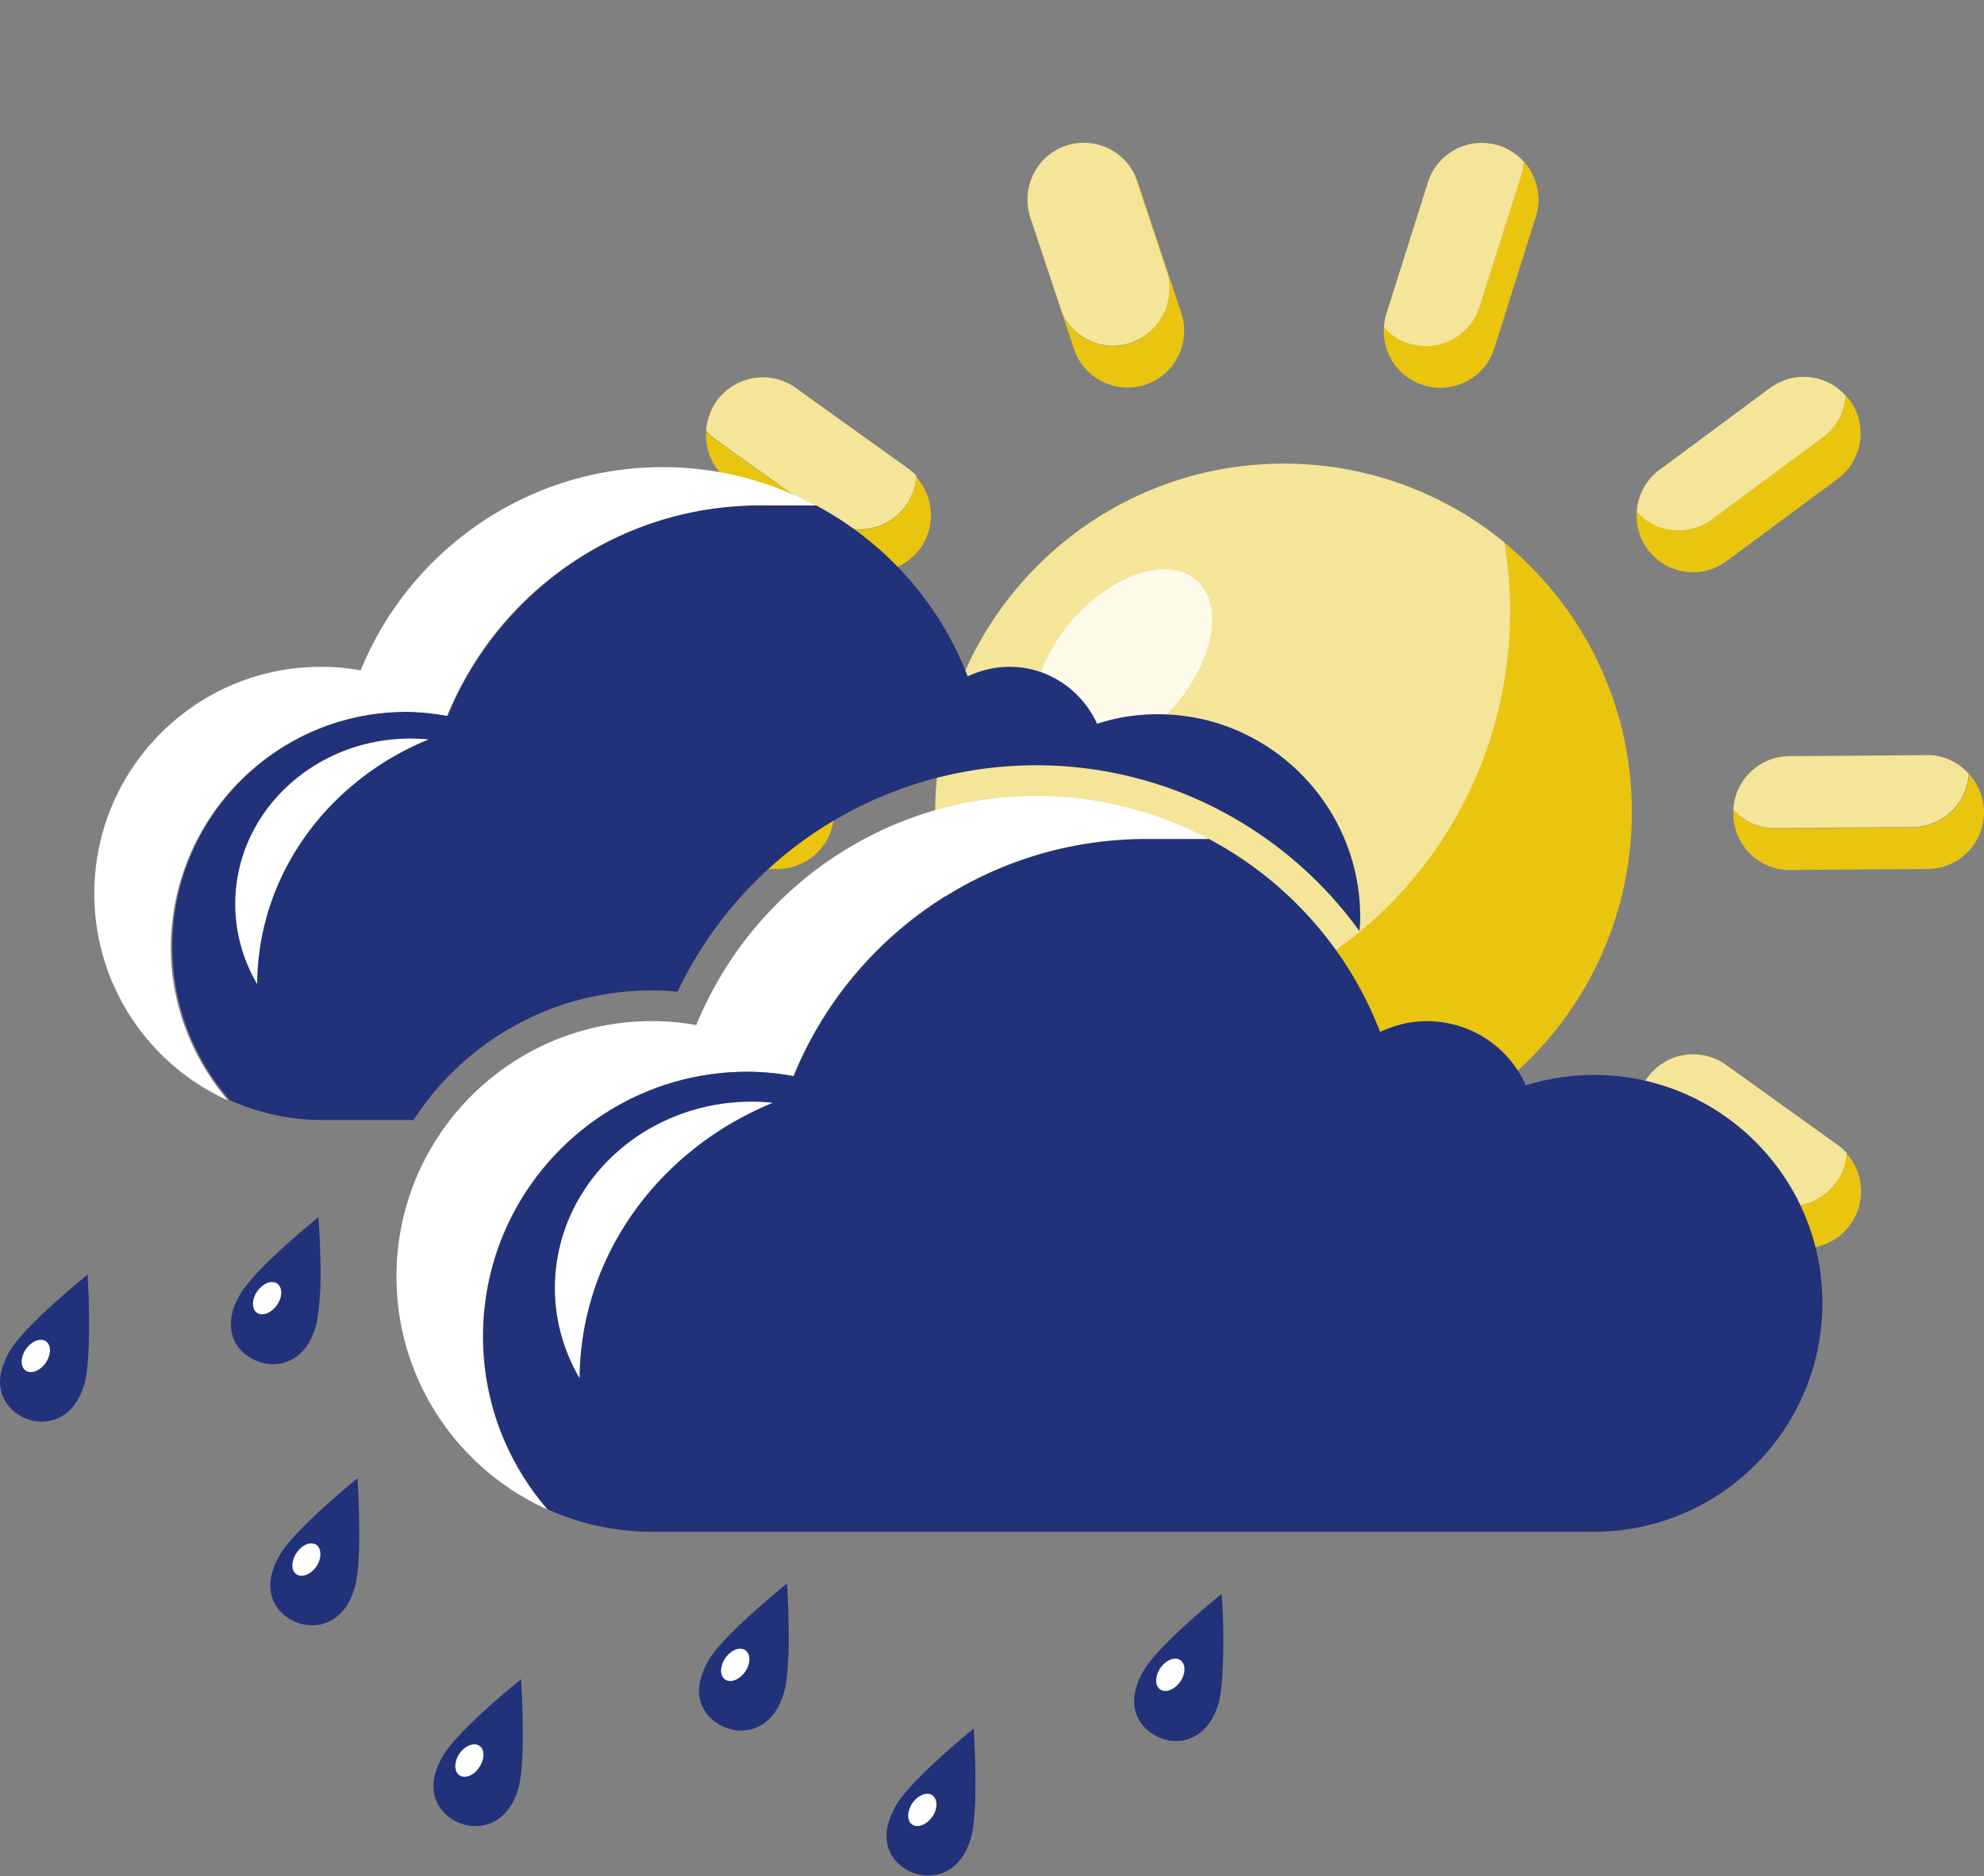 <svg width="276" height="261" fill="none" xmlns="http://www.w3.org/2000/svg">
  <rect width="100%" height="100%" fill="#808080" stroke="none"/>
  <path d="M209.254 75.475c.534 3.108.777 6.265.777 9.52 0 31.667-25.175 57.312-56.22 57.312a54.851 54.851 0 01-15.57-2.234c8.682 12.968 23.477 21.516 40.26 21.516 26.776 0 48.507-21.759 48.507-48.57.048-15.105-6.888-28.607-17.754-37.544z" fill="#EAC50F"/>
  <path d="M210.08 84.995c0-3.255-.292-6.412-.777-9.52a48.29 48.29 0 00-30.704-10.977c-26.776 0-48.507 21.76-48.507 48.57 0 10.005 3.007 19.331 8.198 27.053a55.1 55.1 0 0015.57 2.234c31.045 0 56.22-25.693 56.22-57.36z" fill="#F4E598"/>
  <path d="M166.472 80.72c3.832 3.4 2.377 11.317-3.25 17.68-5.627 6.363-13.291 8.743-17.123 5.343-3.832-3.4-2.377-11.317 3.201-17.631 5.676-6.363 13.34-8.791 17.172-5.391z" fill="#FFFBEB"/>
  <path d="M162.203 176.695l-5.773 18.262a7.86 7.86 0 01-9.895 5.148 7.453 7.453 0 01-3.396-2.234c-.242 3.546 1.941 6.897 5.433 8.014a7.861 7.861 0 009.896-5.148l5.772-18.311c.873-2.768.097-5.683-1.698-7.674a8.555 8.555 0 01-.339 1.943zm-34.876-27.539c-.146 2.234-1.213 4.419-3.153 5.876l-15.425 11.414c-3.25 2.429-7.761 1.895-10.478-1.068-.097 1.797.34 3.643 1.504 5.197 2.571 3.497 7.519 4.225 11.011 1.651l15.425-11.365c3.493-2.574 4.269-7.528 1.649-11.026-.145-.291-.339-.485-.533-.679zm-11.302-36.234c0-2.04-.825-3.885-2.086-5.245-.243 4.08-3.59 7.382-7.761 7.431l-19.16.146c-2.329 0-4.414-.972-5.87-2.575 0 .195-.048.34-.048.535.048 4.371 3.59 7.868 7.955 7.819l19.16-.145c4.366-.049 7.858-3.594 7.81-7.966zm9.992-42.547c-2.523 3.546-7.47 4.372-11.011 1.846L99.435 61.1c-.437-.34-.873-.68-1.213-1.069-.145 2.623.97 5.246 3.25 6.897l15.571 11.171c3.541 2.526 8.44 1.7 11.011-1.846 2.183-3.108 1.843-7.237-.631-9.908-.048 1.312-.533 2.769-1.406 4.031zm32.257-45.072c-.097-.34-.291-.68-.437-.972l4.463 13.406c1.358 4.128-.873 8.596-4.996 10.005-3.784 1.263-7.81-.534-9.508-4.031l1.601 4.808c1.358 4.129 5.821 6.363 9.944 5.003 4.123-1.409 6.354-5.829 4.996-9.957l-6.063-18.262zm47.585 17.339c-1.309 4.128-5.723 6.46-9.895 5.148a7.872 7.872 0 01-3.444-2.234 7.835 7.835 0 005.481 8.014 7.862 7.862 0 009.896-5.148l5.772-18.311c.873-2.768.097-5.634-1.698-7.674a8.615 8.615 0 01-.339 1.894l-5.773 18.311zm47.73 18.214l-15.425 11.413c-3.25 2.429-7.761 1.895-10.477-1.068-.097 1.797.339 3.643 1.504 5.197 2.57 3.497 7.518 4.274 11.011 1.651l15.425-11.414c3.492-2.574 4.268-7.528 1.649-11.025-.194-.243-.388-.389-.534-.631-.145 2.282-1.212 4.42-3.153 5.877zm20.325 46.821c-.243 4.08-3.59 7.382-7.761 7.431l-19.16.146c-2.329 0-4.415-.972-5.821-2.575 0 .195-.049.34-.049.535.049 4.371 3.59 7.868 7.907 7.819l19.16-.145c4.366-.049 7.858-3.594 7.81-7.966a8.063 8.063 0 00-2.086-5.245zm-18.482 56.827c-2.522 3.545-7.47 4.371-11.011 1.845l-15.57-11.171c-.437-.34-.874-.68-1.213-1.068-.146 2.622.97 5.245 3.25 6.897l15.57 11.171a7.847 7.847 0 0010.963-1.846c2.231-3.109 1.843-7.237-.582-9.908a8.094 8.094 0 01-1.407 4.08zm-47.73 13.114c-.097-.34-.291-.68-.437-.972l4.463 13.406c1.358 4.128-.873 8.596-4.996 10.005-3.784 1.263-7.81-.534-9.507-4.031l1.6 4.808c1.359 4.128 5.821 6.363 9.944 5.003 4.123-1.36 6.355-5.829 4.996-10.006l-6.063-18.213z" fill="#EAC50F"/>
  <path d="M146.536 200.106a7.862 7.862 0 009.895-5.149l5.772-18.262a8.685 8.685 0 00.34-1.894c-.922-1.02-2.038-1.797-3.444-2.235-4.123-1.311-8.586.972-9.896 5.149l-5.772 18.311a8.602 8.602 0 00-.339 1.894c.921.923 2.085 1.748 3.444 2.186zm-37.738-33.708l15.425-11.414c1.94-1.457 3.007-3.594 3.153-5.877-2.668-2.963-7.179-3.448-10.478-1.02l-15.425 11.365a7.878 7.878 0 00-3.153 5.829 7.888 7.888 0 0010.478 1.117zm-21.78-51.193l19.16-.145c4.171-.049 7.518-3.303 7.761-7.432-1.455-1.602-3.541-2.622-5.869-2.574l-19.16.146c-4.172 0-7.519 3.303-7.762 7.431 1.456 1.603 3.541 2.623 5.87 2.574zM99.436 61.05l15.57 11.122c3.541 2.526 8.489 1.7 11.011-1.845a8.168 8.168 0 001.455-4.129 6.378 6.378 0 00-1.212-1.068l-15.571-11.171c-3.541-2.526-8.44-1.7-11.01 1.845a8.167 8.167 0 00-1.456 4.129c.34.388.776.777 1.213 1.117zm57.868-13.357a7.94 7.94 0 004.996-10.005l-4.462-13.406c-1.698-3.497-5.724-5.245-9.508-4.03-4.123 1.36-6.354 5.828-4.996 10.005l4.463 13.405c1.697 3.497 5.723 5.294 9.507 4.031zm51.223-27.442a7.862 7.862 0 00-9.896 5.148l-5.772 18.263a8.615 8.615 0 00-.339 1.894c.921 1.02 2.037 1.797 3.443 2.234 4.124 1.312 8.586-.971 9.896-5.148l5.772-18.263a8.678 8.678 0 00.34-1.894 7.871 7.871 0 00-3.444-2.234zm37.738 33.708L230.84 65.373a7.878 7.878 0 00-3.153 5.828 7.83 7.83 0 0010.477 1.069l15.426-11.414a7.874 7.874 0 003.152-5.829 7.829 7.829 0 00-10.477-1.068zm.679 61.246l19.16-.145c4.172-.049 7.519-3.303 7.761-7.432-1.455-1.602-3.541-2.622-5.821-2.574l-19.16.146c-4.171.049-7.518 3.303-7.761 7.431 1.455 1.603 3.541 2.623 5.821 2.574zm-18.093 39.973l15.571 11.171c3.541 2.526 8.44 1.7 11.011-1.845.921-1.263 1.358-2.672 1.455-4.129-.388-.388-.776-.777-1.213-1.068l-15.57-11.171a7.847 7.847 0 00-10.963 1.845c-.921 1.263-1.358 2.672-1.455 4.129.291.388.679.728 1.164 1.068zm-22.119 44.83c4.123-1.36 6.354-5.828 4.996-10.005l-4.462-13.406c-1.698-3.497-5.724-5.245-9.508-4.031-4.123 1.36-6.354 5.829-4.996 9.957l4.463 13.405c1.697 3.546 5.723 5.343 9.507 4.08z" fill="#F4E598"/>
  <path d="M90.652 137.791c1.163 0 2.38.056 3.6.167 9.192-19.241 28.463-31.496 49.949-31.496 8.972 0 17.943 2.218 25.917 6.488a55.94 55.94 0 0118.994 16.579c.056-.61.111-1.275.111-1.94 0-10.591-5.87-19.851-14.509-24.675-4.042-2.274-8.694-3.55-13.678-3.55-2.935 0-5.759.444-8.417 1.332-2.105-4.658-6.756-7.93-12.183-7.93-2.105 0-4.043.5-5.815 1.331-3.932-10.258-11.518-18.686-21.099-23.788h-7.697c-19.659 0-36.493 12.088-43.526 29.278-1.883-.333-3.766-.555-5.704-.555-17.998 0-32.617 14.639-32.617 32.66 0 8.151 2.99 15.581 7.974 21.348a31.323 31.323 0 0012.903 2.772h12.681c6.978-10.812 19.216-18.021 33.116-18.021zm-51.777 78.628a9.436 9.436 0 00-1.219 3.327c-.387 2.994 1.385 5.045 3.544 5.933 2.935 1.164 6.812.11 8.196-4.991.333-1.275.499-3.327.554-5.434.11-4.547-.222-9.593-.222-9.593s-8.749 7.042-10.853 10.758zm22.703 27.946c-.72 1.22-1.107 2.329-1.218 3.327-.388 2.994 1.385 5.046 3.6 5.933 2.935 1.165 6.811.056 8.196-4.99.332-1.276.498-3.327.553-5.434.111-4.547-.221-9.593-.221-9.593s-8.805 7.042-10.91 10.757zm36.938-13.308c-.665 1.22-1.052 2.329-1.218 3.327-.388 2.994 1.384 5.046 3.599 5.933 2.935 1.165 6.812.111 8.196-4.99.388-1.331.498-3.327.609-5.434.111-4.547-.221-9.593-.221-9.593s-8.805 7.042-10.965 10.757zm26.082 20.184c-.664 1.22-1.052 2.329-1.218 3.327-.387 3.05 1.385 5.046 3.544 5.933 2.935 1.164 6.812.111 8.196-4.991.332-1.33.499-3.327.554-5.434.111-4.546-.222-9.592-.222-9.592s-8.749 7.042-10.854 10.757zm45.354-29.499s-8.805 7.042-10.909 10.757a9.443 9.443 0 00-1.218 3.327c-.388 2.994 1.384 5.046 3.544 5.933 2.935 1.22 6.811.111 8.196-4.99.332-1.331.498-3.327.553-5.434.222-4.547-.166-9.593-.166-9.593zm-125.651-52.4s-8.805 7.042-10.909 10.757c-.72 1.22-1.107 2.329-1.218 3.327-.388 3.05 1.384 5.046 3.6 5.933 2.934 1.164 6.81.111 8.195-4.99.332-1.331.499-3.327.61-5.434.11-4.547-.278-9.593-.278-9.593z" fill="#21327A"/>
  <path d="M38.542 181.541c-.775 1.109-1.993 1.608-2.768 1.109-.776-.499-.776-1.83 0-2.994.775-1.109 1.993-1.608 2.768-1.109.776.554.776 1.885 0 2.994z" fill="#fff"/>
  <path d="M12.183 177.327s-8.805 7.042-10.91 10.757c-.664 1.22-1.052 2.329-1.218 3.327-.388 2.994 1.384 5.046 3.544 5.933 2.935 1.164 6.812.111 8.196-4.99.332-1.331.498-3.327.554-5.434.166-4.492-.166-9.593-.166-9.593z" fill="#21327A"/>
  <path d="M6.368 189.581c-.775 1.109-1.993 1.608-2.769 1.109-.775-.499-.775-1.83 0-2.994.776-1.109 1.994-1.608 2.77-1.109.774.499.774 1.829 0 2.994zm37.657 28.335c-.775 1.109-1.994 1.608-2.769 1.109-.775-.499-.775-1.83 0-2.994.775-1.165 1.994-1.608 2.769-1.109.72.554.72 1.885 0 2.994zm22.649 27.946c-.72 1.164-1.993 1.608-2.769 1.109-.72-.499-.775-1.83 0-2.994.776-1.109 1.994-1.608 2.77-1.109.775.499.775 1.83 0 2.994zm36.992-13.308c-.775 1.109-1.994 1.608-2.769 1.109-.775-.499-.775-1.83 0-2.994.775-1.109 1.994-1.608 2.769-1.109.775.554.775 1.885 0 2.994zm26.027 20.184c-.775 1.109-1.993 1.608-2.769 1.109-.775-.499-.775-1.83 0-2.995.776-1.108 1.994-1.608 2.769-1.108.775.554.775 1.885 0 2.994zm34.5-18.798c-.775 1.109-1.993 1.608-2.769 1.109-.775-.499-.775-1.829 0-2.994.776-1.109 1.994-1.608 2.769-1.109.775.555.775 1.885 0 2.994zM56.484 99.032c1.938 0 3.821.222 5.704.555 7.033-17.19 23.868-29.277 43.526-29.277h7.698a44.89 44.89 0 00-21.21-5.323c-18.994 0-35.275 11.7-42.03 28.279a30.254 30.254 0 00-5.539-.5c-17.388 0-31.51 14.14-31.51 31.551 0 12.809 7.643 23.843 18.608 28.778-4.929-5.766-7.975-13.197-7.975-21.348.111-18.076 14.73-32.715 32.728-32.715z" fill="#fff"/>
  <path d="M59.64 102.859a38.747 38.747 0 00-2.547-.111c-13.456 0-24.366 10.313-24.366 23.011 0 4.048 1.108 7.819 3.046 11.145.111-15.304 9.913-28.334 23.868-34.045zm44.303 46.244c2.215 0 4.319.222 6.424.61 7.863-19.352 26.858-32.992 49.064-32.992h8.694c-7.144-3.771-15.284-5.989-23.923-5.989-21.376 0-39.705 13.197-47.347 31.884-1.994-.389-4.098-.555-6.203-.555-19.603 0-35.496 15.914-35.496 35.543 0 14.417 8.638 26.838 20.988 32.382-5.594-6.487-8.972-14.86-8.972-24.065 0-20.294 16.447-36.818 36.771-36.818z" fill="#fff"/>
  <path d="M237.18 153.539a31.506 31.506 0 00-15.395-3.993c-3.322 0-6.479.5-9.525 1.442a15.034 15.034 0 00-13.733-8.927c-2.326 0-4.541.554-6.535 1.497-4.43-11.534-12.958-21.071-23.812-26.838h-8.694c-22.151 0-41.145 13.641-49.064 32.993a35.53 35.53 0 00-6.424-.61c-20.323 0-36.77 16.468-36.77 36.818 0 9.205 3.378 17.578 8.97 24.065a35.29 35.29 0 0014.51 3.105H221.73c17.555 0 31.786-14.25 31.786-31.828 0-11.921-6.589-22.29-16.336-27.724z" fill="#21327A"/>
  <path d="M107.487 153.428a24.355 24.355 0 00-2.88-.166c-15.173 0-27.411 11.589-27.411 25.95 0 4.547 1.273 8.817 3.433 12.532.11-17.134 11.13-31.884 26.858-38.316z" fill="#fff"/>
</svg>

